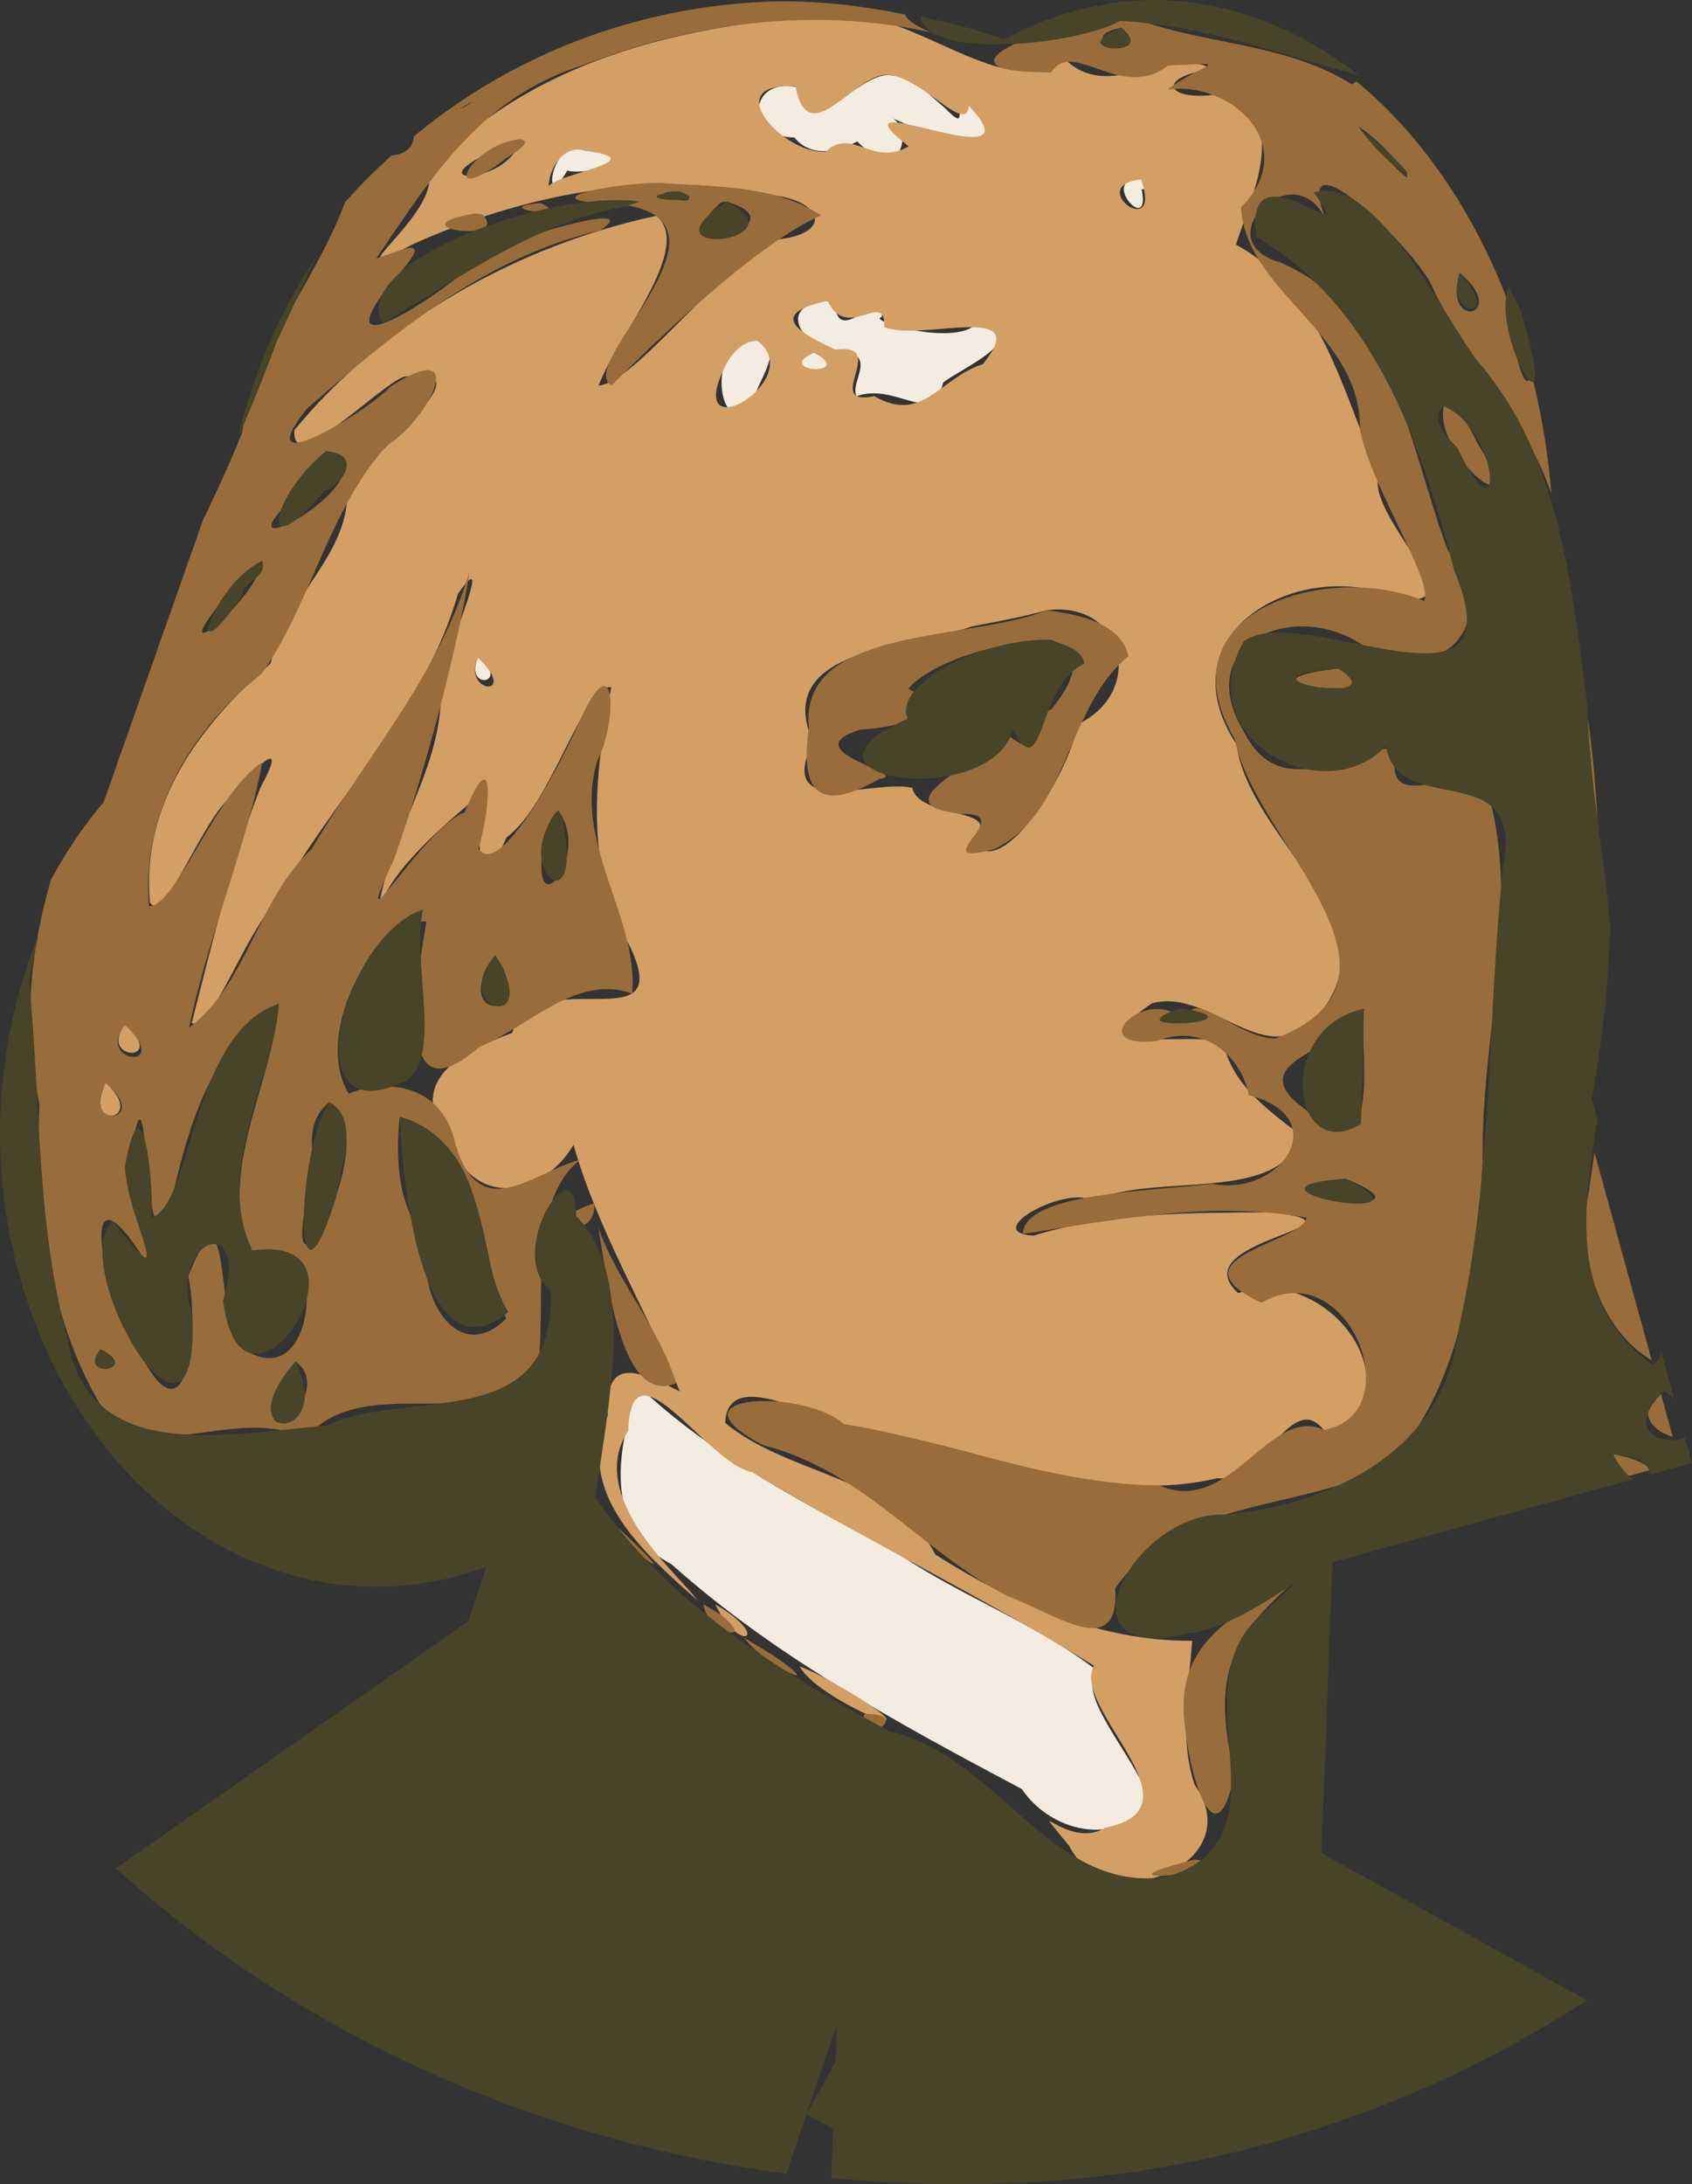 <svg width="146.045" height="188.406" viewBox="0 0 146.045 188.406" xmlns="http://www.w3.org/2000/svg"><rect x="0" y="0" width="146.045" height="188.406" fill="#333333" stroke="none"/><path d="M76.8 6.489c-2.579-.34-7.583 6.426-7.68 1.108-4.525-1.213-4.925 4.223-.552 4.267 2.027 2.47 5.535.263 5.415.328 3.962 4.006 4.865-1.204 2.908-2.082 2.37 1.315 12.071 4.183 6.865-1.088-1.951-.867.22 2.82-2.194.291C80.14 8.155 78.788 6.542 76.8 6.49zm-26.274 6.52c-2.995-1.491-3.85 5.747-1.569 1.713 2.036.473 7.38-1.245 1.57-1.714zm47.961 2.462c-3.766-.238.921 5.026.051.855 1.185.079 1.167-1.473-.05-.855zm-27.05 10.48c-4.687.331-2.015 4.22.841 4.22 3.668.383 1.056 2.615 1.645 4.009 3.466-1.24 6.572 2.747 7.482-1.172 1.591-1.28 8.053-3.944 2.954-5.165-1.768 2.167-9.764-.228-8.235-.495.037-2.886-3.68 2.66-4.068-1.031l-.62-.366zm-6.073 3.442c-4.96-.631-3.155 10.541-.018 4.257.377-1.103 2.34-3.975.018-4.257zm4.873 1c-4.24 2.125 4.135 2.05 0 0zM41.245 56.719c-1.214 2.968 2.978 2.193 0 0zm13.805 62.785c-1.655 5.297-3.185 12.218 2.899 15.423 8.991 8.03 19.671 13.784 30.248 19.398 2.757 4.085 8.944 4.937 10.971.783-1.497-3.962-6.23-8.765-4.52-11.028-5.18-3.99-11.435-6.266-16.872-9.884-7.904-4.34-16.146-8.394-22.726-14.692z" fill="#f4ece0"/><path d="M70.737 1.432c-12.222.72-25.283 4.023-33.813 13.39 1.342 3.452-8.8 10.234-1.371 6.284 9.57-4.324 20.664-6.545 31.038-4.277 4.276.425 5.521 3.289.421 3.848-5.403 2.802-12.17 12.275-15.345 12.591 1.54-4.199 8.271-11.896 4.99-14.657-11.972 2.584-23.42 9.005-31.232 18.472-.396 4.126 7.088-3.657 9.403-4.576 8.107-1.33-3.63 6.965-4.87 10.038.105 5.42-5.45 9.14-6.597 14.691-6.138 5.35-11.171 12.037-10.425 20.604 1.264 2.06 4.577-7.391 7.113-9.198 1.789-2.24 5.047-5.548 2.429-.7-2.581 6.643-4.132 13.32-5.93 20.312 1.665.836 4.603-7.62 7.084-10.205 5.015-9.114 12.983-16.64 15.9-26.835 3.47-4.907-1.503 5.991-1.498 7.818.413 7.28-4.815 13.202-5.469 20.25.332-4.715 10.34-11.556 9.556-11.454-1.16 2.45-1.222 10.852 1.604 4.406 3.903-2.834 6.665-13.339 9.033-12.948-1.417 7.39-2.393 15.478 1.583 22.299 4.145 8.566-7.952 1.166-10.137 7.52-4.268 1.582-9.442 4.053-5.37 9.55 2.464 5.952 8.322 4.184 10.666.098 2.115 7.424 6.233 14.13 9.183 21.274-3.393-1.673-6.536-3.265-6.223 2.092-2.882 6.756 3.255 11.94 7.724 15.917-1.442-2.073-9.737-8.855-5.957-14.635.23-8.253 6.989 3.039 10.682 3.581 9.689 5.823 19.917 10.763 29.512 16.706-2.013 3.71 9.687 12.244.973 13.977-3.23 2.012-7.068-3.297-3.1 1.576 3.206 6.463 15.71 1.587 10.807-5.306-1.353-4.153-.472-8.467-.201-12.396-7.851.067-15.584-3.225-22.162-7.44-3.585-6.786-12.672-6.799-18.147-11.357.272-5.7 9.956 1.276 13.949.9 9.37 1.704 18.877 6.171 28.504 3.876 4.204.458 6.843-9.003 9.851-3.125 7.76-5.314-.795-15.458-8.016-12.842-5.105-4.603 12.46-5.799 2.93-6.977-6.869.05-13.99-.034-20.601 2.022-4.67-.276 2.826-4.428 5.14-3.004 5.274-2.52 16.145.34 17.933-5.651-3.357-2.567-5.852-4.448-6.742-8.046-2.787-.923-12.852 1.274-6.127-3.34 5.398-1.508 10.483 7.095 15.115.042 4.947-7.458-6.789-14.5-7.79-22.375-6.338-9.598 5.26-16.156 13.644-12.724 7.727 1.569-2.541-6.932-1.378-10.498-3.143-7.199-4.906-15.87-12.328-19.896 1.467-4.51 5.147-11.963-2.024-12.91-4.383.463-4.546-1.75.07-2.198C100.635 3.74 95.77 9 91.849 5.03 86.413 9.28 78.06-.274 70.737 1.432zM76.8 6.489c2.843.243 6.641 5.193 6.82 2.64 6.523 6.913-12.765-2.412-5.19 3.496-3.217 1.82-4.803-1.71-7.18.46-3.652.23-9.323-6.031-2.581-5.637 1.108 5.973 5.372-1.542 8.13-.96zM44.864 12.01c-.578 3.767-9.17 4.229-2.425 1.051.768-.432 1.566-.833 2.425-1.05zm5.662.998c6.199.813-2.719 2.024-3.17 3.08.017-1.56 1.33-3.686 3.17-3.08zm47.961 2.463c1.927 5.46-4.945.579 0 0zm-27.05 10.48c1.633 3.597 5.016-1.05 4.888 2.251 3 1.354 13.058-2.35 8.502 3.217-3.7 1.162-5.148 5.168-9.355 2.76-4.598.942 1.361-4.66-3.33-4.012-2.86-1.297-6.205-3.054-.706-4.216zm-6.073 3.442c4.445 3.323-6.36 9.67-2.847 2.34.542-1.12 1.486-2.3 2.847-2.34zm4.873 1c3.818 2.094-3.63 1.753 0 0zm20.098 22.252c6.678-.886 8.601 7.01 2.701 9.831-.825 4.497-6.848 14.083-9.2 9.943 3.232-2.812-4.5-1.682-5.088-4.454-3.366-.797-11.786 2.85-8.597-3.998-3.553-8.193 8.624-8.09 13.757-9.938 2.152-.41 4.313-.8 6.427-1.384zm-49.09 4.074c3.671 3.522-1.403 3.141 0 0zM10.768 88.393c-2.338 3.141 3.836 3.323 0 0zm-1.638 5c-2.138 4.194 3.694 3.387 0 0zm52.607 45c2.056 4.32 5.059 2.962 0 0zm7.293 5.351c1.363 2.768 12.02 7.181 5.267 2.812-1.712-1.012-3.405-2.087-5.267-2.812z" fill="#d49f65"/><path d="M67.795.111a49.854 48.123 0 0 0-32.072 11.66c-.07.94-.73 1.545-1.914 1.64a49.854 48.123 0 0 0-4.028 4.036c-2.495 6.777-7.693 12.529-8.88 19.883-1.042 2.572-2.2 5.093-3.401 7.594L8.947 69.2a32.52 39.326 0 0 0-4.533 6.664c-1.899 6.456-2.41 12.898-1.006 19.432-.402 8.742.746 18.238 5.248 25.857 4.901 5.709 11.276-.025 17.727 2.889 5.383-6.282 16.533.77 20.164-7.205.47-5.653-.786-13.353 3.514-16.78-4.077 1.021-8.844 5.956-10.86-1.792-1.392-5.238-6.726-5.012-9.086-3.91-3.203-5.114 2.257-15.224 6.692-14.86-.758 4.602-3.037 17.442 4.578 10.815 4.414-1.844 8.411-6.318 13.178-4.6.573-6.71-5.199-13.065-2.99-20.125 1.726-3.328 1.64-10.35-1.475-3.525-1.606 3.69-6.973 13.932-8.805 11.14.975-2.993 1.546-9.808-1.184-3.13-3.682 1.4-10.373 13.249-6.074 3.995 2.746-7.796 5.369-17.75 6.51-24.802-2.68 8.98-8.95 16.05-13.656 23.992-4.655 4.303-5.532 11.605-10.565 15.394 1.548-7.545 5.148-16.284 6.303-22.879-3.957 2.485-7.432 12.48-9.766 12.395-.665-7.987 3.57-15.196 9.711-20.023 4.295-6.103 5.592-13.726 10.766-19.668 3.682-2.236 7.334-9.64.332-5.09-1.986 2.132-12.423 8.474-7.201 1.898 7.458-6.538 15.446-13.113 25.314-15.402 4.373-2.868-9.113.935-10.72 2.678-2.702 2.714-13.52 9.784-7.272 1.785 4.27-4.627.674-2.58-1.303-2.067 4.72-6.925 8.986-13.93 17.967-16.697C59.856 1.91 70.485.587 80.371 2.8c-1.435-.61-2.088-1.093-2.244-1.532A49.854 48.123 0 0 0 67.795.11zm29.557 1.27c-5.654.096-18.615 4.919-6.604 4.86 1.793-2.961 6.122 2.556 10.068-.585 5.788-.258 3.324-.392-.052 2.074 5.528-.805 11.605 4.915 6.353 10.149.436 7.41 10.398 10.827 10.264 19.139.803 4.667 6.443 13.227 5.533 14.808-8.153-3.419-22.89.804-16.328 11.928 1.6 8.68 17.091 20.544 3.51 25.832-3.475-.024-7.541-4.892-7.627-1.264-3.126-3.829-9.313 2.24-2.66 1.475 4.568-1.703 7.51 1.883 7.978 4.672 7.482 1.906 2.738 8.84-3.178 7.64-4.858.65-16.192.705-16.324 4.336 8.033-1.245 16.49-2.892 24.479-1.4-.324 2.17-11.993 3.486-3.889 7.338 7.505-4.35 12.97 9.569 5.4 10.972-4.723-2.191-8.022 7.48-14.22 4.788-9.32-.093-18.148-3.842-27.239-5.309-3.326-3.056-15.667-2.672-6.884 1.854 8.558 2.165 13.655 9.2 21.062 13.003 4.18 1.57 9.663 5.672 9.268-.697 5.778-7.966 15.437-6.496 23.521-10.514 6.442-6.95 7.623-17.191 8.2-26.335-.202-10.03 2.96-20.145.89-30.063-1.216-6.351-9.902 1.605-8.322-5.537-3.694-.195-9.982 5.031-13.196-1.447-4.608-7.666 4.448-11.537 10.422-7.342 6.613 3.724 12.102-2.032 7.215-8.23-3.377-8.9-4.564-20.703-14.547-24.91-6.606-1.9 1.618-9.841 4.15-3.276-3.662-8.944 7.677 2.34 8.94 5.222 2.917 6.307 8.178 11.454 10.371 18.043a35.645 48.123 0 0 0-1.75-10.464c-.185 1.297-.786 1.146-1.593-3.03-.254-1.118-.626-2.291-.54-3.453a35.645 48.123 0 0 0-12.93-18.633c-.133.087-.27.153-.4.258-5.915-3.7-12.87-3.345-19.341-5.902zm-.557 1.012c3.136 3.172-4.833.968 0 0zm20.441 8.5c3.298 2.144 6.655 7.415 1.819 2.062l-1.819-2.062zM44.863 12.01c-4.284.425-7.031 6.023-1.435 1.847.024-.159 2.961-1.627 1.435-1.847zm12.373 3.78c-3.63-.14-12.726 1.557-3.726 1.835 11.357 1.365-4.03 13.838-.715 15.623 5.187-5.262 13.372-12.72 18.09-14.656-4.02-2.656-9.05-2.423-13.649-2.803zm1.416.726c3.155 1.718-4.292.044 0 0zm4.037.877c7.075 2-6.692 5.683-.441.062zm-16.037.123c-4.832.448 3.275 1.492 0 0zm-5.607.892c-7.254 1.232 3.185 2.667.574.078l-.447-.06zm84.95 5.139c4.41 3.668-1.533 5.105 0 0zM124.62 35.04c-.945 4.271 7.766 11.044 2.899 3.18-.627-1.273-1.346-2.825-2.899-3.18zm-96.435 3.875c6.374 1.925-10.156 11.089-2.862 3.99.912-1.354 1.42-3.048 2.862-3.99zM22.63 48.39c-.427 3.411-8.929 10.144-3.207 3.12.995-1.106 1.882-2.37 3.207-3.12zm67.703 4.254c-6.452 2.684-21.377 1.304-20.514 10.082-.787 5.616.793 7.475 6.076 4.47 3.07-.373-7.73-2.401-1.603-4.26 2.972-.14 8.258-1.385 4.11-3.521 3.406-4.02 19.622-7.002 12.343 1.766-2.942 1.176.34 5.39-4.35 1.797-.762 2.646-11.066 6.38-3.433 7.234 5.14-.158-3.443 4.7 2.807 3.049 6.49-2.982 6.256-12.317 11.634-16.649-.64-2.95-4.558-3.657-7.07-3.968zm25.174 5.025c-11.036 1.32 7.087 3.069 0 0zm21.242 2.24c.405 3.707.734 7.42.996 11.13.067.23.118.462.18.692a36.513 61.458 0 0 0-1.176-11.822zM48.187 69.922c2.968 3.983-2.681 10.553-1.199 2.603.164-.941.429-1.957 1.2-2.603zm-5.45 12.47c4.02 5.827-4.208 5.826 0 0zM24.058 86.59c-.623 7.498-5.784 14.962-1.998 22.484 6.193-5.66 6.021 12.567-1.444 7.02-1.995-2.606-.731-14.903-4.37-6.022.993 4.382-.017 15.253-4.323 6.3-2.731-3.358-5.589-17.038.207-8.237 2.847 3.231-2.8-6.283-.813-8.762 1.747-10.793.832 13.772 3.6 3.707 1.399-6.122 3.43-13.024 9.14-16.49zm93.677.43c-.471 3.784 1.849 14.588-5.066 8.681-6.039-4.309 3.78-5.103 5.066-8.681zM10.768 88.393c4.282 4.026-2.591 3.384 0 0zm-1.64 5c4.055 3.497-2.263 4.11 0 0zm19.302 1.673c4.94 3.11-4.334 19.652-1.95 8.424 1.528-2.76-.96-6.03 1.95-8.424zm6.074 1.266c7.727 2.247 6.837 12.295 9.19 17.404-4.565 4.555-8.21-3.247-6.42-6.634-3.01-2.246-3.148-7.288-2.77-10.77zm103.123 3.082a478.52 478.52 0 0 0-.48 3.356c-1.145 5.242.812 11.841 5.421 14.578zm-21.488 2.266c9.13 3.724-9.85 1.409 0 0zm-64.828 2.11c-5.185 1.635.126 3.587 0 0zm.326 2.103c.797 4.45 1.96 15.505 6.722 13.416-1.475-4.832-5.045-8.672-6.722-13.416zm-42.96 10.5c3.626 1.807-1.998 2.64 0 0zm16.833 1.056c4.033 2.981-5.837 10.154 0 0zm117.81 2.635c-2.203 1.832-.578 3.4 1.065 3.86zm-4.084 5.355c.296.968.79 1.556 1.305 1.893l1.906-.525c-.281-.46-1.199-.999-3.21-1.368zm-88 4.454c2.422 3.44 8.804 8.13 2.438 2.203l-2.438-2.203zm61.336 5.814c-6.031 3.725-11.577 5.816-10.2 13.893.46 4.06 2.635 11.071 4.179 3.433-1.949-8.483-.566-11.847 6.021-17.326zm-51.836 2.686c.176 2.363 4.783 3.616 1.493.896zm3.5 2.88c1.702 2.42 7.764 5.106 2.364 1.44l-1.182-.72zm10.377 6.577c-1.091 3.292 4.66-.062 0 0zm28.54 12.558c-10.664 2.633 5.54.92 0 0z" fill="#996d3b"/><path d="M99.72 0a35.645 48.123 0 0 0-13.06 3.398 49.854 48.123 0 0 0-7.203-1.959c.678 3.846 13.689 2.375 17.197.37 6.919.288 14.015 2.934 20.62 4.675A35.645 48.123 0 0 0 99.72 0zm-2.925 2.393c-5.386 2.028 3.339 2.727 0 0zM40.732 8.756a49.854 48.123 0 0 0-1.039.623c.38-.11.734-.3 1.04-.623zm76.504 2.137c2.744 3.952 7.228 6.29 1.471 1.294zm-2.87 5.564c-.324.003-.645.05-.966.147 4.358 5.81-6.128-4.65-4.966 3.845 9.936 5.748 14.186 17.391 17.074 28.738 5.849 14.038-13.215 2.47-18.16 6.14-4.76 8.359 6.933 14.713 12.279 9.019 1.043 6.46 12.12.677 10.098 10.527-1.375 13.2-.863 26.702-3.815 39.707-1.154 10.398-10.55 15.066-20.023 16.086-8.024-.495-15.2 13.257-3.135 10.184 5.002-.391 13.464-8.33 5.756-1.235-6.711 6.409 3.09 18.915-7.729 22.268-10.043 1.6-14.544-10.417-24.1-12.578-9.45-5.211-19.133-11.025-25.292-20.162 1.123-8.04 3.567-19.03-1.662-24.245.085-6.54-6.218 3.2-2.229 6.395.624 12.602-12.468 8.347-19.334 11.705-8.076.548-20.598 3.641-22.371-7.65-2.691-9.976-2.258-20.43-3.277-30.637.228-1.351.5-2.689.8-4.016A32.52 39.326 0 0 0 0 97.555a32.52 39.326 0 0 0 32.52 39.326 32.52 39.326 0 0 0 9.455-1.725l-1.588 4.719-30.377 21.29c15.838 14.377 36.542 23.562 57.873 26.333l4.361-12.965-.123 3.313-2.508 4.523 2.291 1.27-.158 4.25c3.913.365 7.834.577 11.742.502 18.856.065 37.728-5.559 53.471-15.848l-22.893-12.691.936-25.09L141 127.6c-.522-.334-1.119-.942-1.744-2.127 2.337.055 3.161 1.023 3.178 1.73l3.61-.994-.595-2.166c-1.804.708-5.437-.503-1.816-4.049.348.22.6.42.873.625l-1.1-3.99c-.152.593-.392 1.029-.89 1.03-7.137-5.21-5.861-13.528-4.63-21.07l-.493-1.794a36.513 61.458 0 0 0 1.609-14.89c-.556-6.284-1.839-12.545-1.969-18.909-1.406-10.465-2.33-21.76-9.664-30.039-3.135-4.487-8.16-14.542-13.004-14.5zm-55.714.059c-5.953.652 3.69 1.271 0 0zm-4.982.748c-8.319-.185-23.391 5.669-20.662 10.64 6.69-3.925 13.06-8.655 20.851-10.068l1.377-.453a13.561 13.561 0 0 0-1.566-.12zm9.02.129c-7.773 5.156 6.896 3.4 0 0zm-35.42 4.802A49.854 48.123 0 0 0 20.578 37.7c1.166-2.712 2.288-5.438 3.291-8.205 1.085-2.268 2.221-4.804 3.402-7.299zm98.723 1.352c-1.298 4.06 3.858 4.158 0 0zm4.223 1.148c-1.544 4.152 4.153 13.72 1.615 4.133l-.607-2.148zm-5.596 10.346c4.796 1.99 5.357 12.298 1.2 3.635-.74-.843-2.544-2.488-1.2-3.635zm-96.435 3.875c-4.592 3.49-6.277 10.523-.176 3.436 1.883-.762 3.08-3.213.176-3.436zm-5.555 9.475c-4.37 2.066-6.905 10.587-1.73 2.988.068-1.291 2.25-1.556 1.73-2.988zm68.094 6.798c-5.918-.19-13.664 3.837-12.39 6.82-11.778 5.203 7.073 7.95 9.097.971 2.704 5.003 2.045-3.935 6.164-5.716-.166-1.335-1.898-1.636-2.871-2.075zm24.783 2.48c5.43 3.457-10.436.79 0 0zm-67.32 12.253c-4.178 4.907 2 9.943.498 1.52l-.07-.88zM36.53 78.455C29.597 80.695 24.993 98.2 35.117 93.2c3.119-2.252.32-10.637 1.414-14.744zm6.205 3.938c-4.133 4.92 4.297 6.79 0 0zM24.06 86.59c-7.575 2.502-7.435 17.283-10.952 18.431.136-3.624-.918-12.514-2.334-4.289.362 4.672 4.673 11.96-1.048 4.625-4.148 3.74 7.587 23.682 6.877 8.059-2.185-6.48 5.015-9.127 2.652-1.223 1.645 13.007 14.102-5.931 2.531-4.328-3.388-7.022 1.987-15.309 2.274-21.275zm77.857.38c-6.689 2.204 7.766 1.237 0 0zm15.82.05c-7.797 1.637-6.215 13.537-.287 9.95.19-3.313.184-6.634.287-9.95zM28.43 95.065c-2.8 3.976-3.288 20.68.6 8.17.289-2.369 2.123-6.666-.6-8.17zm6.074 1.266c.205 5.282 1.802 23.049 9.373 16.84-3.194-5.198-1.159-14.117-9.373-16.84zm81.635 5.348c-11.301.802 8.917 4.42 0 0zM8.678 116.393c-2.137 2.542 3.581 1.93 0 0zm16.832 1.056c-6.228 7.116 3.52 7.136 0 0z" fill="#47442a"/></svg>